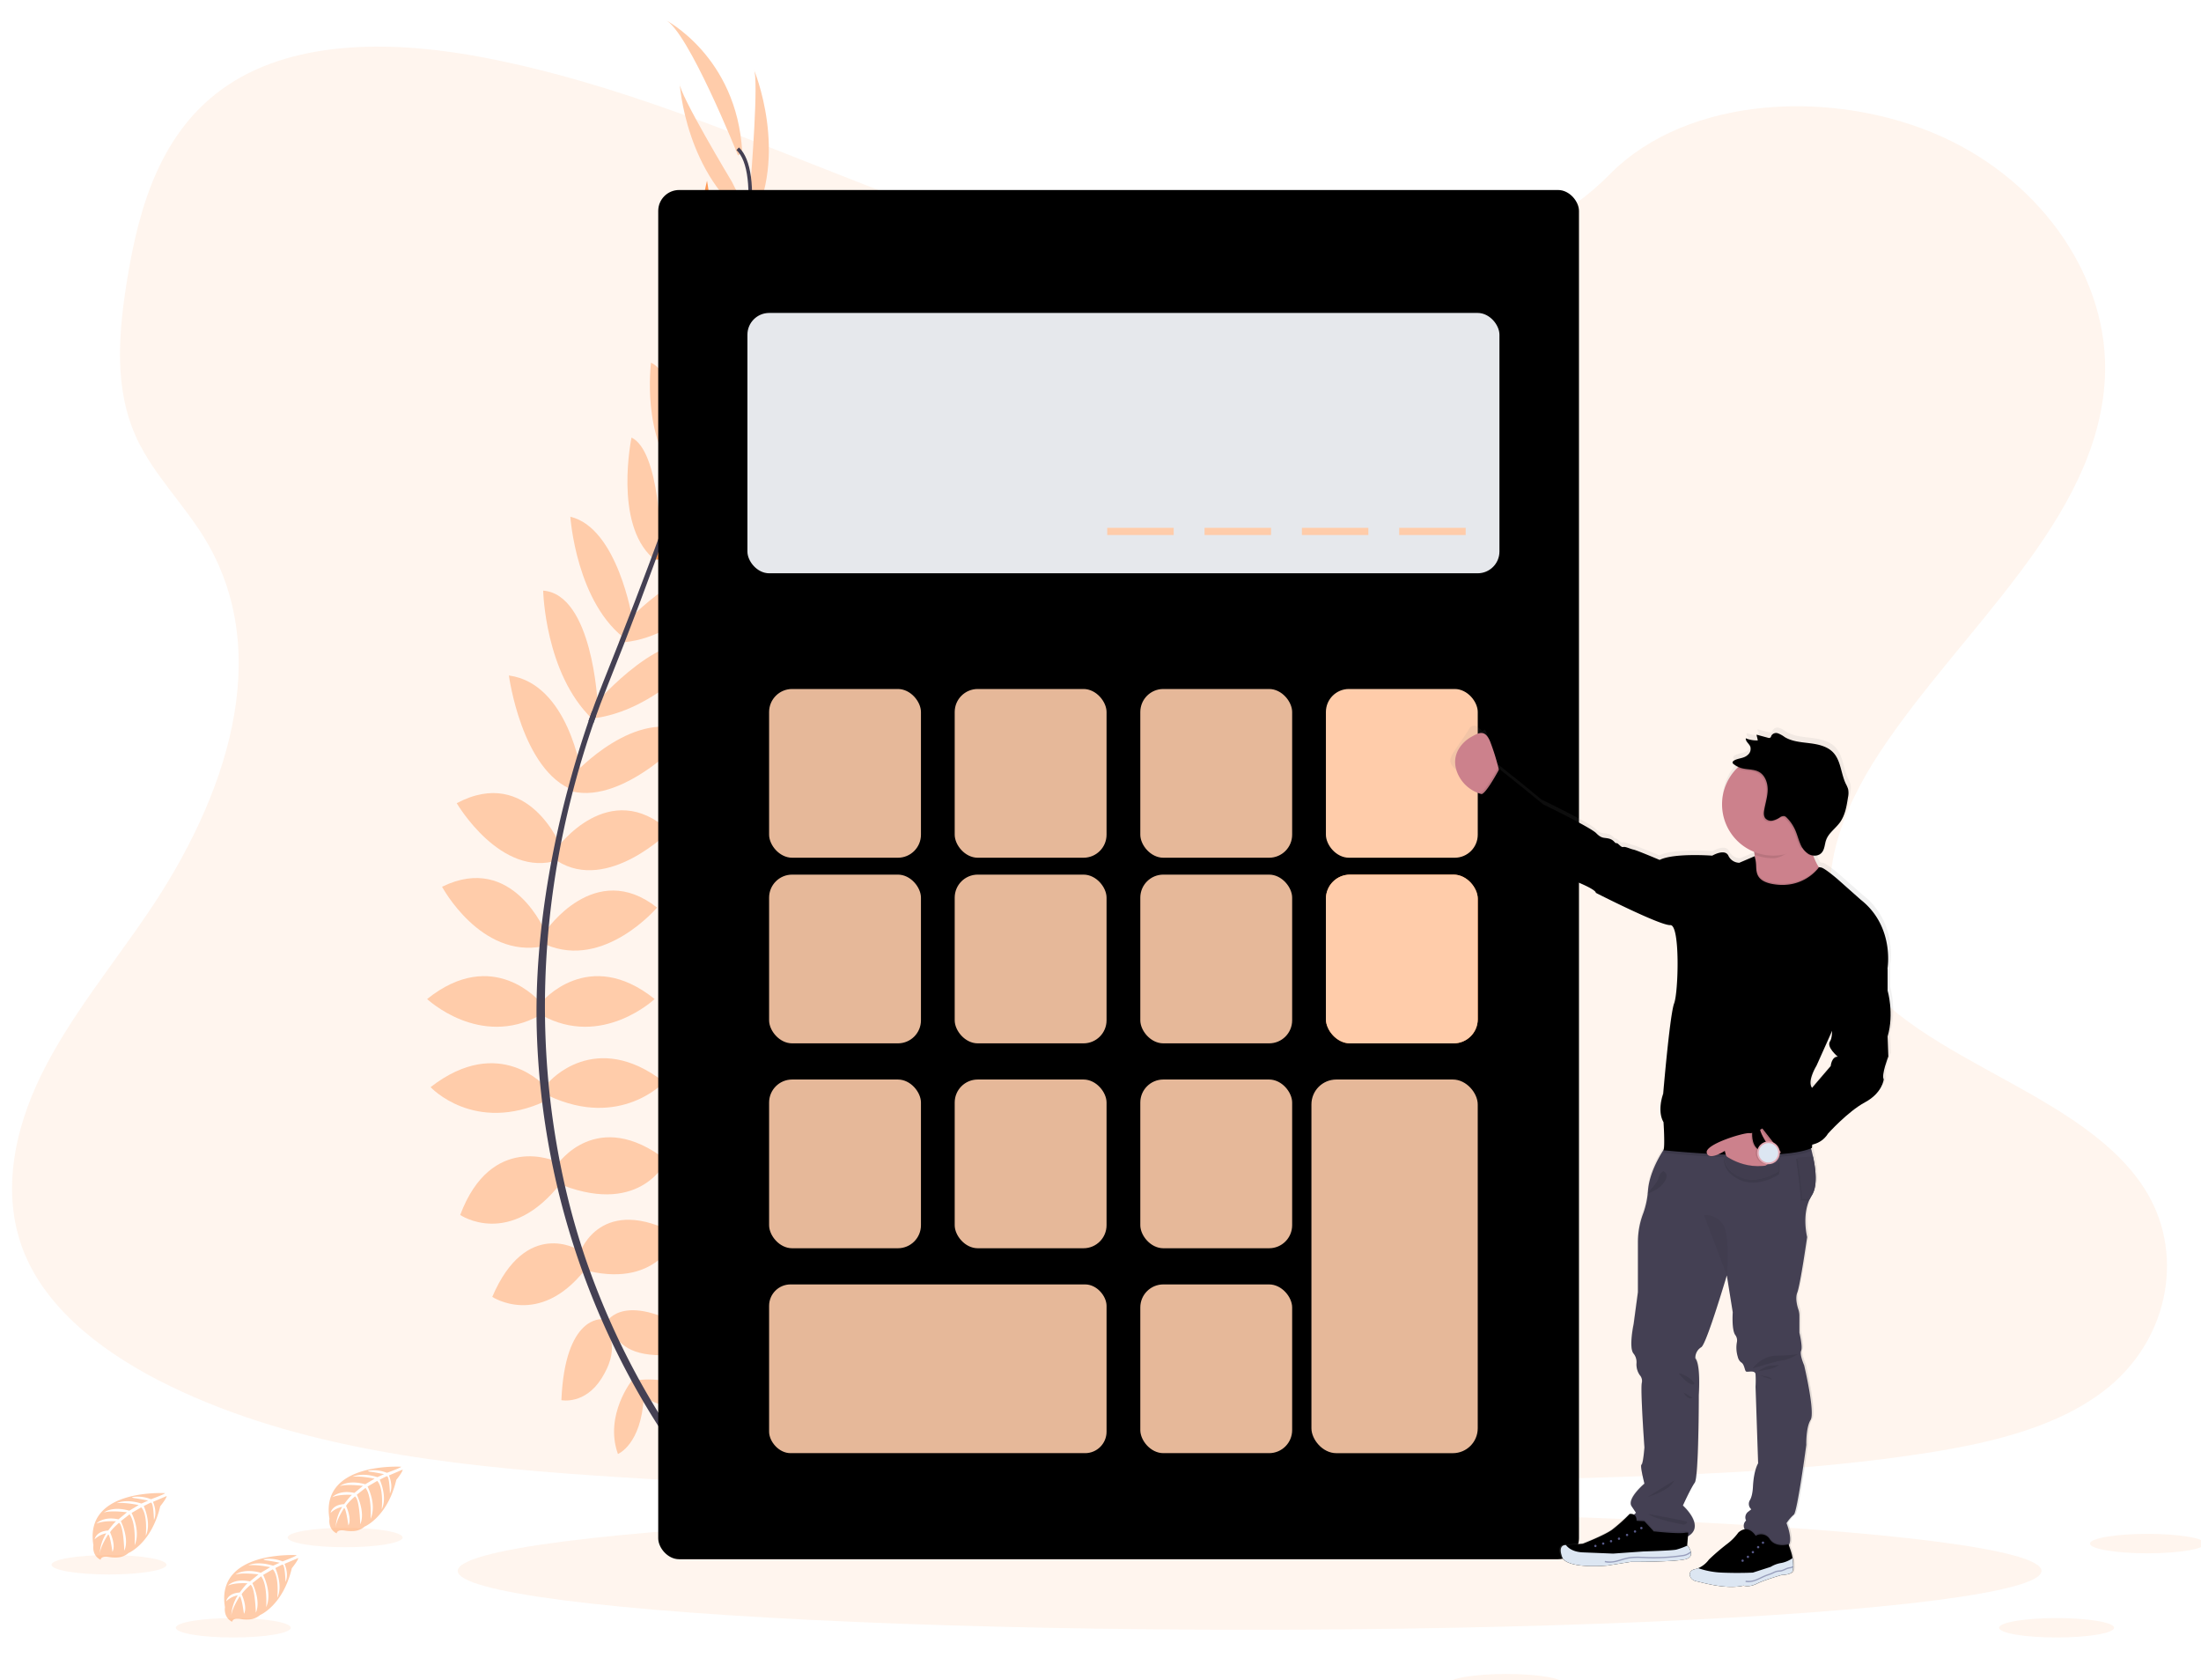 <?xml version="1.0" encoding="UTF-8" standalone="no"?>
<svg
   xmlns:dc="http://purl.org/dc/elements/1.1/"
   xmlns:cc="http://creativecommons.org/ns#"
   xmlns:rdf="http://www.w3.org/1999/02/22-rdf-syntax-ns#"
   xmlns:svg="http://www.w3.org/2000/svg"
   xmlns="http://www.w3.org/2000/svg"
   xmlns:sodipodi="http://sodipodi.sourceforge.net/DTD/sodipodi-0.dtd"
   xmlns:inkscape="http://www.inkscape.org/namespaces/inkscape"
   width="1027mm"
   height="784mm"
   viewBox="0 0 1027 784"
   version="1.1"
   id="svg3219"
   inkscape:version="1.0 (b51213c273, 2020-08-10)"
   sodipodi:docname="calculator_lighter_shade.svg">
  <defs
     id="defs3213">
    <linearGradient
       id="4f43e098-a778-42ef-b33c-7c47f8946c90"
       x1="940.91"
       y1="792.08"
       x2="940.91"
       y2="388.7"
       gradientTransform="translate(-77.03)"
       gradientUnits="userSpaceOnUse">
      <stop
         offset="0"
         stop-color="gray"
         stop-opacity="0.25"
         id="stop3782" />
      <stop
         offset="0.54"
         stop-color="gray"
         stop-opacity="0.12"
         id="stop3784" />
      <stop
         offset="1"
         stop-color="gray"
         stop-opacity="0.1"
         id="stop3786" />
    </linearGradient>
  </defs>
  <sodipodi:namedview
     id="base"
     pagecolor="#ffffff"
     bordercolor="#666666"
     borderopacity="1.0"
     inkscape:pageopacity="0.0"
     inkscape:pageshadow="2"
     inkscape:zoom="0.061871843"
     inkscape:cx="621.39798"
     inkscape:cy="549.18189"
     inkscape:document-units="px"
     inkscape:current-layer="layer1"
     inkscape:document-rotation="0"
     showgrid="false"
     inkscape:window-width="1465"
     inkscape:window-height="492"
     inkscape:window-x="70"
     inkscape:window-y="190"
     inkscape:window-maximized="0" />
  <g
     inkscape:label="Layer 1"
     inkscape:groupmode="layer"
     id="layer1">
    <g
       id="g4216"
       transform="matrix(0.996,0,0,0.996,5.606,9.225)">
      <path
         d="M 672.88,182 C 608.16,179.75 546.52,158.86 487.65,136 428.78,113.14 370.49,87.82 307.32,75.7 266.69,67.91 220.23,66.81 187.49,88.59 c -31.5,21 -41.68,57.15 -47.16,90.73 -4.11,25.26 -6.53,51.85 4.75,75.5 7.83,16.42 21.74,30.22 31.36,45.94 33.46,54.72 9.81,122.24 -26.44,175.63 -17,25.07 -36.74,49 -49.87,75.66 -13.13,26.66 -19.2,57.25 -7.72,84.47 11.39,27 38.52,47.24 67.91,61.49 59.68,29 130,37.23 198.61,41.92 151.82,10.39 304.46,5.89 456.68,1.39 56.34,-1.67 112.92,-3.36 168.35,-12.07 30.77,-4.83 62.55,-12.51 84.89,-31 28.36,-23.53 35.39,-63.37 16.39,-92.88 -31.88,-49.49 -120,-61.78 -142.31,-114.89 -12.27,-29.24 0.33,-61.8 18.15,-88.92 38.24,-58.16 102.33,-109.19 105.71,-175.67 2.32,-45.66 -28.49,-91.39 -76.13,-113 C 940.72,90.25 871.48,93.1 834.66,130.58 796.68,169.13 730,184 672.88,182 Z"
         transform="translate(-86.32,-58.02)"
         fill="#ff9955"
         opacity="0.1"
         id="path3793" />
      <ellipse
         cx="579.79"
         cy="726.58"
         rx="370.98"
         ry="27.58"
         fill="#ff9955"
         opacity="0.1"
         id="ellipse3795" />
      <path
         d="m 379.26,695.27 c 0,0 21,-3.36 33.6,11.49 0,0 -9.24,7.28 -29.12,-2.8 z"
         transform="translate(-86.32,-58.02)"
         fill="#ff9955"
         id="path3797"
         style="fill:#ffccaa" />
      <path
         d="m 377,695 c 0,0 -13.39,16.52 -6.82,34.85 0,0 10.92,-4.38 12.11,-26.64 z"
         transform="translate(-86.32,-58.02)"
         fill="#ff9955"
         id="path3799"
         style="fill:#ffccaa" />
      <path
         d="m 365,667.83 c 0,0 8.4,-15.4 42,6.16 0,0 -4.48,10.36 -19.32,9.52 C 372.84,682.67 368.9,676 365,667.83 Z"
         transform="translate(-86.32,-58.02)"
         fill="#ff9955"
         id="path3801"
         style="fill:#ffccaa" />
      <path
         d="m 362.81,666.72 c 0,0 -17.43,-2 -19.12,37.91 0,0 11.05,2.29 18.9,-10.33 7.85,-12.62 4.61,-19.7 0.22,-27.58 z"
         transform="translate(-86.32,-58.02)"
         fill="#ff9955"
         id="path3803"
         style="fill:#ffccaa" />
      <path
         d="m 352.66,634.9 c 0,0 9.8,-27.16 45.36,-7.84 0,0 -8.12,24.92 -41.72,17.08 z"
         transform="translate(-86.32,-58.02)"
         fill="#ff9955"
         id="path3805"
         style="fill:#ffccaa" />
      <path
         d="m 341.73,594.3 c 0,0 18.49,-27.45 51.25,-2 0,0 -11.48,25.76 -48.45,11.76 z"
         transform="translate(-86.32,-58.02)"
         fill="#ff9955"
         id="path3807"
         style="fill:#ffccaa" />
      <path
         d="m 337.81,555.65 c 0,0 21.57,-25.2 54.05,0 0,0 -20.44,22.12 -54.05,6.44 z"
         transform="translate(-86.32,-58.02)"
         fill="#ff9955"
         id="path3809"
         style="fill:#ffccaa" />
      <path
         d="m 334.45,518.13 c 0,0 21.85,-26.32 52.93,-1.4 0,0 -24.64,23.24 -52.93,7.56 z"
         transform="translate(-86.32,-58.02)"
         fill="#ff9955"
         id="path3811"
         style="fill:#ffccaa" />
      <path
         d="m 336.41,484.81 c 0,0 23,-33.89 52.09,-10.92 0,0 -24.64,29.12 -52.09,17.36 z"
         transform="translate(-86.32,-58.02)"
         fill="#ff9955"
         id="path3813"
         style="fill:#ffccaa" />
      <path
         d="m 341.73,445.88 c 0,0 24.37,-33.6 52.65,-7.84 0,0 -28.84,29.13 -52.65,14 z"
         transform="translate(-86.32,-58.02)"
         fill="#ff9955"
         id="path3815"
         style="fill:#ffccaa" />
      <path
         d="m 349.86,411.09 c 0,0 28.84,-31.57 54,-19 0,0 -30.06,33.53 -55.26,27.37 z"
         transform="translate(-86.32,-58.02)"
         fill="#ff9955"
         id="path3817"
         style="fill:#ffccaa" />
      <path
         d="m 359.94,378.12 c 0,0 33.32,-38.64 52.64,-25.76 0,0 -24.52,30 -55,33 z"
         transform="translate(-86.32,-58.02)"
         fill="#ff9955"
         id="path3819"
         style="fill:#ffccaa" />
      <path
         d="m 374.49,339.87 c 0,0 29.13,-31.58 50.41,-23.74 0,0 -24.92,32.76 -54.32,33.6 z"
         transform="translate(-86.32,-58.02)"
         fill="#ff9955"
         id="path3821"
         style="fill:#ffccaa" />
      <path
         d="m 387.66,304.09 c 0,0 32.2,-30.25 46.2,-24.93 0,0 -23.24,33.61 -47.6,31.65 z"
         transform="translate(-86.32,-58.02)"
         fill="#ff9955"
         id="path3823" />
      <path
         d="m 400.54,271 c 0,0 27.72,-36.12 42.84,-33.32 0,0 -16.8,32.2 -42.84,37 z"
         transform="translate(-86.32,-58.02)"
         fill="#ff9955"
         id="path3825" />
      <path
         d="m 414.52,226.5 c 0,0 24.5,-27.7 37.73,-27.63 0,0 -19.34,37 -38.74,36.66 z"
         transform="translate(-86.32,-58.02)"
         fill="#ff9955"
         id="path3827" />
      <path
         d="m 422.8,196.84 23.66,-57.69 c 0,0 1.19,52.15 -26.67,68.39 z"
         transform="translate(-86.32,-58.02)"
         fill="#ff9955"
         id="path3829" />
      <path
         d="m 432.41,133.22 c 0,0 3.92,-48.16 1.4,-52.08 0,0 16.92,40 -1.57,73.36 z"
         transform="translate(-86.32,-58.02)"
         fill="#ff9955"
         id="path3831"
         style="fill:#ffccaa" />
      <path
         d="m 351.74,634.25 c 0,0 -24.54,-15.21 -40.43,22 0,0 21.84,14.49 43.31,-12.51 z"
         transform="translate(-86.32,-58.02)"
         fill="#ff9955"
         id="path3833"
         style="fill:#ffccaa" />
      <path
         d="m 341,592.75 c 0,0 -30.1,-13.73 -44.71,25.12 0,0 23.26,16 47.45,-15.3 z"
         transform="translate(-86.32,-58.02)"
         fill="#ff9955"
         id="path3835"
         style="fill:#ffccaa" />
      <path
         d="m 336.41,558 c 0,0 -21.56,-25.2 -54,0 0,0 20.44,22.12 54,6.44 z"
         transform="translate(-86.32,-58.02)"
         fill="#ff9955"
         id="path3837"
         style="fill:#ffccaa" />
      <path
         d="m 333.72,518.13 c 0,0 -21.84,-26.32 -52.93,-1.4 0,0 24.65,23.24 52.93,7.56 z"
         transform="translate(-86.32,-58.02)"
         fill="#ff9955"
         id="path3839"
         style="fill:#ffccaa" />
      <path
         d="m 336.41,485.77 c 0,0 -15.32,-38 -48.62,-21.63 0,0 18,33.65 47.27,27.92 z"
         transform="translate(-86.32,-58.02)"
         fill="#ff9955"
         id="path3841"
         style="fill:#ffccaa" />
      <path
         d="m 343.66,445.69 c 0,0 -15.22,-38.61 -49,-20.7 0,0 20.68,35.39 47.5,26.67 z"
         transform="translate(-86.32,-58.02)"
         fill="#ff9955"
         id="path3843"
         style="fill:#ffccaa" />
      <path
         d="m 353.1,411.29 c 0,0 -6,-42.33 -34,-46.12 0,0 5.93,44.64 30.22,53.75 z"
         transform="translate(-86.32,-58.02)"
         fill="#ff9955"
         id="path3845"
         style="fill:#ffccaa" />
      <path
         d="m 360.65,378.19 c 0,0 -2.34,-51 -25.49,-52.77 0,0 0.78,38.71 22.88,60 z"
         transform="translate(-86.32,-58.02)"
         fill="#ff9955"
         id="path3847"
         style="fill:#ffccaa" />
      <path
         d="m 376.89,338.41 c 0,0 -6.91,-42.41 -29,-47.6 0,0 2.74,41.08 26.82,58 z"
         transform="translate(-86.32,-58.02)"
         fill="#ff9955"
         id="path3849"
         style="fill:#ffccaa" />
      <path
         d="m 390.28,304.39 c 0,0 -0.24,-44.17 -13.73,-50.67 0,0 -8.38,40 9.82,56.31 z"
         transform="translate(-86.32,-58.02)"
         fill="#ff9955"
         id="path3851"
         style="fill:#ffccaa" />
      <path
         d="m 401.57,270.55 c 0,0 -1.89,-45.49 -15.87,-51.9 0,0 -4.79,36 13.77,54.88 z"
         transform="translate(-86.32,-58.02)"
         fill="#ff9955"
         id="path3853"
         style="fill:#ffccaa" />
      <path
         d="m 416.47,230.12 c 0,0 -0.09,-37 -10.06,-45.67 0,0 -9.93,40.53 4.85,53.12 z"
         transform="translate(-86.32,-58.02)"
         fill="#ff9955"
         id="path3855" />
      <path
         d="m 421.62,195 -9.7,-61.59 c 0,0 -13.19,50.46 10.17,72.69 z"
         transform="translate(-86.32,-58.02)"
         fill="#ff9955"
         id="path3857" />
      <path
         d="m 423.52,133.81 c 0,0 -24.92,-41.4 -24.41,-46 0,0 2.65,43.39 34,65 z"
         transform="translate(-86.32,-58.02)"
         fill="#ff9955"
         id="path3859"
         style="fill:#ffccaa" />
      <path
         d="m 426.44,121.58 c 0,0 -23.52,-58.8 -34.16,-63.58 0,0 33.6,17.08 36.12,61.88 z"
         transform="translate(-86.32,-58.02)"
         fill="#ff9955"
         id="path3861"
         style="fill:#ffccaa" />
      <path
         d="m 413.38,235.88 -1.6,-0.5 c 19.85,-64.72 24.8,-106 13.94,-116.34 l 1.16,-1.22 c 11.51,10.92 6.84,51.74 -13.5,118.06 z"
         transform="translate(-86.32,-58.02)"
         fill="#444053"
         id="path3863" />
      <path
         d="m 358.73,387.39 -2.38,-0.84 c 2.1,-5.93 4.38,-11.95 6.76,-17.88 C 383.83,317 401.46,269 412.77,232.11 l 2.07,-1 c -11.33,36.89 -28.65,86.79 -49.39,138.5 -2.37,5.9 -4.63,11.88 -6.72,17.78 z"
         transform="translate(-86.32,-58.02)"
         fill="#444053"
         id="path3865" />
      <path
         d="m 408.81,743.72 c -0.32,-0.36 -32.5,-36.58 -54.92,-98.44 a 364.42,364.42 0 0 1 -21.7,-112.77 c -1.53,-48.13 8.56,-101.88 25.87,-150.69 l 1.88,2.2 C 321.1,493.58 336.53,587.47 357,644 c 22.19,61.29 54,97.12 54.31,97.48 z"
         transform="translate(-86.32,-58.02)"
         fill="#444053"
         id="path3867" />
      <path
         d="m 268.6,735.82 c 0,0 -38.05,-2.29 -33.56,24.37 0,0 -0.89,4.71 3.38,6.85 0,0 0.06,-2 3.9,-1.31 a 17.51,17.51 0 0 0 4.13,0.2 8.62,8.62 0 0 0 5.06,-2.08 v 0 c 0,0 10.69,-4.42 14.85,-21.9 0,0 3.08,-3.81 2.95,-4.79 l -6.42,2.74 c 0,0 2.2,4.63 0.47,8.48 0,0 -0.21,-8.31 -1.44,-8.12 -0.25,0 -3.34,1.61 -3.34,1.61 0,0 3.78,8.07 0.93,13.93 0,0 1.08,-9.94 -2.1,-13.35 l -4.52,2.64 c 0,0 4.41,8.33 1.42,15.13 0,0 0.76,-10.43 -2.37,-14.49 l -4.1,3.2 c 0,0 4.14,8.21 1.62,13.85 0,0 -0.33,-12.14 -2.51,-13.06 0,0 -3.58,3.16 -4.13,4.46 0,0 2.84,6 1.08,9.11 0,0 -1.08,-8.09 -2,-8.13 0,0 -3.57,5.36 -3.94,9 a 19.46,19.46 0 0 1 3.07,-9.54 10.71,10.71 0 0 0 -5.46,2.83 c 0,0 0.55,-3.79 6.34,-4.12 0,0 3,-4.07 3.74,-4.32 0,0 -5.76,-0.48 -9.25,1.07 0,0 3.07,-3.57 10.31,-2 l 4,-3.3 c 0,0 -7.58,-1 -10.8,0.11 0,0 3.7,-3.16 11.89,-0.86 l 4.4,-2.63 c 0,0 -6.46,-1.39 -10.32,-0.89 0,0 4.07,-2.19 11.61,0.18 l 3.15,-1.41 c 0,0 -4.74,-0.93 -6.12,-1.08 -1.38,-0.15 -1.47,-0.53 -1.47,-0.53 a 16.39,16.39 0 0 1 8.9,1 c 0,0 6.76,-2.43 6.65,-2.85 z"
         transform="translate(-86.32,-58.02)"
         fill="#ff9955"
         id="path3869"
         style="fill:#ffccaa" />
      <path
         d="m 158,748.19 c 0,0 -38,-2.29 -33.55,24.37 0,0 -0.9,4.71 3.37,6.85 0,0 0.07,-2 3.91,-1.31 a 17,17 0 0 0 4.13,0.2 8.56,8.56 0 0 0 5.05,-2.08 v 0 c 0,0 10.7,-4.42 14.86,-21.9 0,0 3.07,-3.81 3,-4.79 l -6.42,2.74 c 0,0 2.2,4.63 0.47,8.48 0,0 -0.21,-8.31 -1.44,-8.12 -0.25,0 -3.34,1.61 -3.34,1.61 0,0 3.78,8.07 0.93,13.93 0,0 1.08,-9.94 -2.11,-13.35 l -4.52,2.64 c 0,0 4.41,8.33 1.42,15.13 0,0 0.77,-10.43 -2.37,-14.49 l -4.09,3.2 c 0,0 4.14,8.21 1.62,13.85 0,0 -0.33,-12.14 -2.51,-13.06 0,0 -3.58,3.16 -4.13,4.46 0,0 2.84,6 1.08,9.11 0,0 -1.08,-8.09 -2,-8.13 0,0 -3.56,5.36 -3.94,9 a 19.52,19.52 0 0 1 3.08,-9.54 10.76,10.76 0 0 0 -5.47,2.83 c 0,0 0.56,-3.79 6.35,-4.12 0,0 3,-4.07 3.74,-4.31 0,0 -5.76,-0.49 -9.25,1.06 0,0 3.07,-3.57 10.31,-2 l 4,-3.3 c 0,0 -7.58,-1 -10.8,0.11 0,0 3.7,-3.16 11.89,-0.86 l 4.4,-2.63 c 0,0 -6.47,-1.39 -10.32,-0.89 0,0 4.07,-2.19 11.61,0.18 l 3.15,-1.41 c 0,0 -4.74,-0.93 -6.13,-1.08 -1.39,-0.15 -1.46,-0.53 -1.46,-0.53 a 16.51,16.51 0 0 1 8.9,1 c 0,0 6.66,-2.43 6.58,-2.85 z"
         transform="translate(-86.32,-58.02)"
         fill="#ff9955"
         id="path3871"
         style="fill:#ffccaa" />
      <path
         d="m 219.64,777.23 c 0,0 -38,-2.29 -33.56,24.37 0,0 -0.89,4.71 3.38,6.85 0,0 0.07,-2 3.9,-1.31 a 17.57,17.57 0 0 0 4.14,0.2 8.62,8.62 0 0 0 5.05,-2.08 v 0 c 0,0 10.69,-4.42 14.85,-21.9 0,0 3.08,-3.81 3,-4.79 l -6.42,2.74 c 0,0 2.19,4.63 0.47,8.48 0,0 -0.21,-8.31 -1.45,-8.12 -0.25,0 -3.33,1.61 -3.33,1.61 0,0 3.77,8.06 0.92,13.93 0,0 1.08,-9.94 -2.1,-13.35 l -4.52,2.64 c 0,0 4.41,8.33 1.42,15.13 0,0 0.77,-10.43 -2.37,-14.49 l -4.1,3.2 c 0,0 4.15,8.21 1.62,13.85 0,0 -0.33,-12.14 -2.5,-13.06 0,0 -3.59,3.16 -4.13,4.46 0,0 2.84,6 1.07,9.11 0,0 -1.08,-8.09 -2,-8.13 0,0 -3.57,5.36 -3.94,9 a 19.46,19.46 0 0 1 3.07,-9.54 10.71,10.71 0 0 0 -5.46,2.83 c 0,0 0.55,-3.79 6.35,-4.12 0,0 2.94,-4.07 3.73,-4.32 0,0 -5.76,-0.48 -9.25,1.07 0,0 3.08,-3.57 10.31,-1.95 l 4,-3.3 c 0,0 -7.58,-1 -10.8,0.11 0,0 3.71,-3.16 11.89,-0.86 l 4.41,-2.63 c 0,0 -6.43,-1.36 -10.29,-0.86 0,0 4.06,-2.19 11.61,0.18 l 3.14,-1.41 c 0,0 -4.73,-0.93 -6.12,-1.08 -1.39,-0.15 -1.46,-0.53 -1.46,-0.53 a 16.39,16.39 0 0 1 8.9,1 c 0,0 6.68,-2.51 6.57,-2.93 z"
         transform="translate(-86.32,-58.02)"
         fill="#ff9955"
         id="path3873"
         style="fill:#ffccaa" />
      <ellipse
         cx="103.66"
         cy="753.23"
         rx="26.93"
         ry="4.55"
         fill="#ff9955"
         opacity="0.1"
         id="ellipse3875" />
      <ellipse
         cx="957.84"
         cy="753.23"
         rx="26.93"
         ry="4.55"
         fill="#ff9955"
         opacity="0.1"
         id="ellipse3877" />
      <ellipse
         cx="699.95"
         cy="779.42"
         rx="26.93"
         ry="4.55"
         fill="#ff9955"
         opacity="0.1"
         id="ellipse3879" />
      <ellipse
         cx="1000.43"
         cy="713.79"
         rx="26.93"
         ry="4.55"
         fill="#ff9955"
         opacity="0.1"
         id="ellipse3881" />
      <ellipse
         cx="156.07"
         cy="710.95"
         rx="26.93"
         ry="4.55"
         fill="#ff9955"
         opacity="0.1"
         id="ellipse3883" />
      <ellipse
         cx="45.44"
         cy="723.72"
         rx="26.93"
         ry="4.55"
         fill="#ff9955"
         opacity="0.1"
         id="ellipse3885" />
      <rect
         x="302.74"
         y="79.74"
         width="431.35"
         height="641.38"
         rx="9.8"
         ry="9.8"
         fill="#3a3768"
         id="rect3887"
         style="fill:#000000" />
      <rect
         x="342.22"
         y="134.87"
         width="357.73"
         height="126.09"
         rx="29.21"
         ry="29.21"
         opacity="0.1"
         id="rect3889" />
      <rect
         x="344.52"
         y="137.33"
         width="352.31"
         height="121.95"
         rx="10.2"
         ry="10.2"
         fill="#e6e8ec"
         id="rect3891" />
      <rect
         x="354.68"
         y="313.48"
         width="71.14"
         height="79.04"
         rx="10.79"
         ry="10.79"
         opacity="0.1"
         id="rect3893"
         style="opacity:0.9;fill:#ffccaa" />
      <rect
         x="441.63"
         y="313.48"
         width="71.14"
         height="79.04"
         rx="10.79"
         ry="10.79"
         opacity="0.1"
         id="rect3895"
         style="opacity:0.9;fill:#ffccaa" />
      <rect
         x="528.58"
         y="313.48"
         width="71.14"
         height="79.04"
         rx="10.79"
         ry="10.79"
         opacity="0.1"
         id="rect3897"
         style="opacity:0.9;fill:#ffccaa" />
      <rect
         x="615.53"
         y="315.16"
         width="71.14"
         height="79.04"
         rx="28.84"
         ry="28.84"
         opacity="0.1"
         id="rect3899" />
      <rect
         x="615.53"
         y="313.48"
         width="71.14"
         height="79.04"
         rx="10.79"
         ry="10.79"
         fill="#ff9955"
         id="rect3901"
         style="fill:#ffccaa" />
      <rect
         x="354.68"
         y="400.43"
         width="71.14"
         height="79.04"
         rx="10.79"
         ry="10.79"
         opacity="0.1"
         id="rect3903"
         style="opacity:0.9;fill:#ffccaa" />
      <rect
         x="441.63"
         y="400.43"
         width="71.14"
         height="79.04"
         rx="10.79"
         ry="10.79"
         opacity="0.1"
         id="rect3905"
         style="opacity:0.9;fill:#ffccaa" />
      <rect
         x="528.58"
         y="400.43"
         width="71.14"
         height="79.04"
         rx="10.79"
         ry="10.79"
         opacity="0.1"
         id="rect3907"
         style="opacity:0.9;fill:#ffccaa" />
      <rect
         x="354.68"
         y="496.41"
         width="71.14"
         height="79.04"
         rx="10.79"
         ry="10.79"
         opacity="0.1"
         id="rect3909"
         style="opacity:0.9;fill:#ffccaa" />
      <rect
         x="441.63"
         y="496.41"
         width="71.14"
         height="79.04"
         rx="10.79"
         ry="10.79"
         opacity="0.1"
         id="rect3911"
         style="opacity:0.9;fill:#ffccaa" />
      <rect
         x="528.58"
         y="496.41"
         width="71.14"
         height="79.04"
         rx="10.79"
         ry="10.79"
         opacity="0.1"
         id="rect3913"
         style="opacity:0.9;fill:#ffccaa" />
      <rect
         x="528.58"
         y="592.39"
         width="71.14"
         height="79.04"
         rx="10.79"
         ry="10.79"
         opacity="0.1"
         id="rect3915"
         style="opacity:0.9;fill:#ffccaa" />
      <rect
         x="615.53"
         y="402.11"
         width="71.14"
         height="79.04"
         rx="28.84"
         ry="28.84"
         opacity="0.1"
         id="rect3917" />
      <rect
         x="615.53"
         y="400.43"
         width="71.14"
         height="79.04"
         rx="11.3"
         ry="11.3"
         fill="#ff9955"
         id="rect3919" />
      <rect
         x="615.53"
         y="400.43"
         width="71.14"
         height="79.04"
         rx="11.3"
         ry="11.3"
         opacity="0.2"
         id="rect3921"
         style="opacity:1;fill:#ffccaa;fill-opacity:1" />
      <rect
         x="354.68"
         y="592.39"
         width="158.09"
         height="79.04"
         rx="10.04"
         ry="10.04"
         opacity="0.1"
         id="rect3923"
         style="opacity:0.9;fill:#ffccaa" />
      <rect
         x="608.75"
         y="496.41"
         width="77.91"
         height="175.03"
         rx="11.66"
         ry="11.66"
         opacity="0.1"
         id="rect3925"
         style="opacity:0.9;fill:#ffccaa" />
      <rect
         x="649.87"
         y="237.98"
         width="31.14"
         height="3.37"
         fill="#ff9955"
         id="rect3927"
         style="fill:#ffccaa" />
      <rect
         x="604.28"
         y="237.98"
         width="31.14"
         height="3.37"
         fill="#ff9955"
         id="rect3929"
         style="fill:#ffccaa" />
      <rect
         x="558.68"
         y="237.98"
         width="31.14"
         height="3.37"
         fill="#ff9955"
         id="rect3931"
         style="fill:#ffccaa" />
      <rect
         x="513.09"
         y="237.98"
         width="31.14"
         height="3.37"
         fill="#ff9955"
         id="rect3933"
         style="fill:#ffccaa" />
      <path
         d="m 966.19,532.56 c 3.21,-10.8 0,-21.6 0,-21.6 v -10.19 c 0,0 3.67,-19.92 -12.71,-32.7 l -10.86,-9.58 c 0,0 -6.09,-5.23 -7.86,-5.56 a 8,8 0 0 0 -1,-0.15 l -0.32,-0.19 a 32.69,32.69 0 0 1 -2.38,-5 4.63,4.63 0 0 0 3.87,-1.32 5,5 0 0 0 0.91,-1.53 v 0 c 0.63,-1.41 0.74,-3.12 1.27,-4.62 a 11,11 0 0 1 2,-3.32 c -0.11,0.18 -0.23,0.35 -0.33,0.54 1.54,-1.92 3.55,-3.56 5,-5.58 a 12.51,12.51 0 0 0 0.79,-1.25 c -0.06,0.09 -0.14,0.17 -0.21,0.26 2,-3.21 2.61,-7.1 3.19,-10.85 a 9.76,9.76 0 0 0 0.06,-3.88 14.13,14.13 0 0 0 -1.08,-2.46 c -2.36,-4.87 -2.32,-11 -6.09,-14.89 -2.84,-2.91 -7.14,-3.8 -11.19,-4.3 -4.05,-0.5 -8.31,-0.79 -11.79,-2.91 a 12.44,12.44 0 0 0 -3.19,-1.75 2.62,2.62 0 0 0 -3.13,1.16 2.06,2.06 0 0 1 -0.42,0.85 1.36,1.36 0 0 1 -1.2,0.07 l -5.39,-1.44 0.06,0.27 h -0.14 l 0.2,0.85 a 0.46,0.46 0 0 1 0.51,0.29 l -0.87,1.34 a 13.51,13.51 0 0 1 -4.86,-1 1.13,1.13 0 0 0 0,0.26 h -0.08 c -0.1,1.52 1.63,2.51 2.16,3.94 a 3,3 0 0 1 0,1.93 4.23,4.23 0 0 1 -1,1.54 c -1.91,1.89 -4.36,1.52 -6.56,2.71 a 1.42,1.42 0 0 0 -0.8,0.89 0.65,0.65 0 0 0 -0.07,0.49 1.16,1.16 0 0 0 0.45,0.56 10,10 0 0 0 2.09,1.3 c -0.22,0.2 -0.43,0.4 -0.63,0.61 a 24.1,24.1 0 0 0 8.33,39.32 c 0.08,0.42 0.14,0.85 0.2,1.3 0,0.05 0,0.08 0,0.13 l 0.06,0.58 -7.26,3.09 a 5.78,5.78 0 0 1 -5.2,-3.35 c -1.69,-3.49 -7.66,0 -7.66,0 0,0 -18.21,-1.36 -25,2 0,0 -10.87,-4.56 -12.4,-4.87 -1.53,-0.31 -3.82,-1.52 -4.89,-1.21 -1.07,0.31 -2.45,-2 -3.22,-1.83 -0.77,0.17 -1.07,-1.52 -3.52,-2.13 -2.45,-0.61 -3.37,0.16 -6.12,-2.58 -2.75,-2.74 -25.11,-13.54 -25.11,-13.54 l -10.04,-8.26 -10.71,-8.52 -0.19,0.35 c -0.07,-0.25 -0.14,-0.51 -0.21,-0.79 a 102.59,102.59 0 0 0 -4,-12.49 c -0.69,-1.65 -1,-3.73 -1.93,-2.63 -0.57,0.66 -1.54,-0.79 -3,-1.77 a 2.53,2.53 0 0 0 -3.77,1.1 v 0 c -8.34,13.08 -11.33,14 -6.5,18.81 4.31,4.27 7.17,8 10.68,9.18 l 0.42,0.13 a 0.45,0.45 0 0 1 -0.23,0 l 20.36,24.34 c 0,0 14.69,12.78 24.8,16.88 10.11,4.1 9.33,5.33 9.33,5.33 0,0 30.62,15.51 35.36,15.21 4.74,-0.3 3.83,31.79 1.84,37 -1.99,5.21 -5.2,42.59 -5.2,42.59 0,0 -3.07,7.91 0.15,13.38 0,0 0.71,10.48 0.07,13 -2.79,4.3 -6.77,11.6 -7.42,19.11 0,0.4 -0.08,0.77 -0.12,1.16 a 2.7,2.7 0 0 1 -0.72,0.59 l 0.68,-0.2 a 38.5,38.5 0 0 1 -2,9.18 37.31,37.31 0 0 0 -2.53,13.06 v 24.16 l -2,15 c 0,0 -2.45,11.35 0,14 a 6.48,6.48 0 0 1 1.34,4.66 8.68,8.68 0 0 0 1.56,5.44 4.07,4.07 0 0 1 1,3.49 c -0.81,2.63 1.2,30.62 1.2,30.62 0,0 -0.59,7.71 -1.4,8.12 -0.81,0.41 1.4,8.92 1.4,8.92 0,0 -8.27,6.9 -6.16,10.55 l 2.11,3.24 -0.56,0.55 -0.34,0.35 a 3.26,3.26 0 0 0 -2.11,-0.4 80.62,80.62 0 0 1 -8.32,7.41 c -3.73,2.69 -13.88,6.59 -13.88,6.59 l -8,0.65 h -0.15 c 0,0 -3.83,-0.36 -1.68,5.57 2.15,5.93 21.37,4.11 21.37,4.11 l 11.22,-1.77 c 0,0 20,0.1 25.73,-1.17 2.39,-0.53 3,-1.81 2.8,-3.1 v 0 l -0.06,-0.06 a 8,8 0 0 0 -1.64,-3.35 1.28,1.28 0 0 0 -0.14,-0.18 l 0.36,-4.1 c 8.49,-4.89 -2.4,-14.51 -2.4,-14.51 0,0 3.73,-8.11 5.64,-10.74 1.91,-2.63 1.91,-41.38 1.91,-41.38 0,0 1,-14 -1.63,-17.24 a 5.83,5.83 0 0 1 2.86,-5.27 c 1.89,-1.29 7.6,-19.06 12.08,-33.81 l 2.82,17.38 c 0,0 -0.61,8.32 1.22,10.75 a 4.14,4.14 0 0 1 0.76,3.24 14.6,14.6 0 0 0 0.41,7 4.63,4.63 0 0 0 1.49,2.5 c 1.63,0.81 1.73,3.7 2.34,4.31 0.61,0.61 4.39,-0.86 4.59,1.37 a 50.49,50.49 0 0 1 0,5.88 l 1.23,36.1 c 0,0 -2,3 -2.45,11 -0.17,3.41 -0.81,5.35 -1.47,6.46 a 3.31,3.31 0 0 0 0.3,3.88 l 0.35,0.41 -1.51,1.16 a 3.33,3.33 0 0 0 -0.94,4.11 3.23,3.23 0 0 0 -0.93,3.5 2.44,2.44 0 0 0 0.26,0.57 5.68,5.68 0 0 0 -3.05,1.51 25,25 0 0 1 -5.39,5.42 103.71,103.71 0 0 0 -8.59,7.36 12.34,12.34 0 0 1 -5,4 8.25,8.25 0 0 1 -1.51,0.45 c -4,0.82 -2.75,5 0.51,5.69 3.26,0.69 14.08,4 22.5,2.07 0,0 2.5,1 6.17,-0.86 3.67,-1.86 11.86,-4.14 11.86,-4.14 0,0 4.59,0 5.21,-1.82 a 7.14,7.14 0 0 0 0.26,-1.78 l 0.13,-0.13 -0.12,-0.11 a 24.26,24.26 0 0 0 -0.31,-4.07 c -0.12,-0.7 -0.25,-1.32 -0.37,-1.82 -0.39,-1.52 -1.12,-3.49 -1.43,-4.32 a 1.53,1.53 0 0 0 0.14,-0.21 c 1.75,-3 -1.16,-10.12 -1.16,-10.12 A 19.4,19.4 0 0 1 921.8,758 c 1.63,-1.22 5.92,-32.86 5.92,-32.86 0,0 -0.21,-8.11 2,-11.76 2.21,-3.65 -3.06,-25.75 -3.06,-25.75 0,0 -2.25,-5.07 -1.43,-6.9 0.82,-1.83 -0.82,-8.52 -0.82,-8.52 v -8 a 8.84,8.84 0 0 0 -0.47,-2.8 c -0.63,-1.88 -1.56,-5.49 -0.55,-8.08 1.43,-3.65 4.69,-26.16 4.69,-26.16 0,0 -2.55,-9.93 1.19,-17.84 a 15.54,15.54 0 0 1 1,-1.83 c 2.77,-4.35 1.94,-12.08 0.57,-18.31 -0.2,-1 -0.43,-1.9 -0.66,-2.77 -0.09,-0.38 -0.19,-0.74 -0.29,-1.1 l 0.44,-0.18 c 0,0 0,-0.59 0.14,-1.6 a 11.24,11.24 0 0 0 7.36,-5.09 c 0,0 9.34,-10.5 17.6,-14.91 8.26,-4.41 8.88,-10.8 8.88,-10.8 -1.22,-2.13 2.19,-10.8 2.19,-10.8 z m -32.55,-79.63 z m 5.61,93.63 -8.84,10.25 v -0.06 c -2.3,-3.2 2.14,-10.35 2.14,-10.35 L 939.9,530 c -0.06,2.1 -0.32,4 -1,4.83 -2,2.74 3.68,7.31 3.68,7.31 -3.03,0.01 -3.33,4.42 -3.33,4.42 z"
         transform="translate(-86.32,-58.02)"
         fill="url(#4f43e098-a778-42ef-b33c-7c47f8946c90)"
         id="path3935"
         style="fill:url(#4f43e098-a778-42ef-b33c-7c47f8946c90)" />
      <path
         d="m 783.61,412.17 -4.83,9.37 a 19,19 0 0 1 -4.49,-0.94 17,17 0 0 1 -10.55,-9.12 c -4.31,-9.52 2.82,-15.67 6.14,-17.49 3.32,-1.82 6.41,-3.89 8.9,2.08 a 103.26,103.26 0 0 1 3.91,12.41 c 0.58,2.19 0.92,3.69 0.92,3.69 z"
         transform="translate(-86.32,-58.02)"
         fill="#cc818c"
         id="path3937" />
      <path
         d="m 937,460.91 -7.71,11.48 c 0,0 -36.43,17.38 -29.47,-3 3.06,-9 3.42,-15.57 2.87,-20.12 0,-0.05 0,-0.08 0,-0.13 -0.72,-5.69 -2.86,-8.16 -2.86,-8.16 0,0 35.51,-18.18 30.22,-5.75 a 17.12,17.12 0 0 0 -1.25,8.18 27.88,27.88 0 0 0 3.82,11.35 37.71,37.71 0 0 0 4.38,6.15 z"
         transform="translate(-86.32,-58.02)"
         fill="#cc818c"
         id="path3939" />
      <path
         d="m 925.91,688.32 c 0,0 5.24,22 3,25.59 -2.24,3.59 -2,11.69 -2,11.69 0,0 -4.23,31.44 -5.84,32.64 a 19.21,19.21 0 0 0 -3.43,4 c 0,0 2.88,7.12 1.15,10.06 a 2.44,2.44 0 0 1 -1.15,1 c -2.7,1.14 -12.68,-3.92 -18.36,-7 a 3.24,3.24 0 0 1 -0.58,-5.28 3.3,3.3 0 0 1 0.92,-4.08 l 1.5,-1.16 -0.35,-0.41 a 3.31,3.31 0 0 1 -0.3,-3.86 c 0.65,-1.09 1.28,-3 1.45,-6.41 0.41,-7.86 2.42,-10.88 2.42,-10.88 l -1.21,-35.88 a 49.78,49.78 0 0 0 0,-5.84 c -0.2,-2.21 -3.93,-0.75 -4.53,-1.36 -0.6,-0.61 -0.71,-3.47 -2.32,-4.28 a 4.59,4.59 0 0 1 -1.46,-2.49 14.39,14.39 0 0 1 -0.41,-7 4.13,4.13 0 0 0 -0.75,-3.22 c -1.81,-2.42 -1.21,-10.67 -1.21,-10.67 l -2.78,-17.28 c -4.43,14.66 -10.06,32.32 -11.93,33.6 a 5.81,5.81 0 0 0 -2.82,5.23 c 2.62,3.23 1.61,17.14 1.61,17.14 0,0 0,38.48 -1.89,41.11 -1.89,2.63 -5.55,10.72 -5.55,10.72 0,0 10.8,9.61 2.3,14.46 h -0.09 c -8.67,4.84 -26.6,-8.66 -26.6,-8.66 l 1.87,-1.87 0.55,-0.55 -2.12,-3.16 c -2.08,-3.63 6.08,-10.48 6.08,-10.48 0,0 -2.18,-8.47 -1.38,-8.87 0.8,-0.4 1.38,-8.06 1.38,-8.06 0,0 -2,-27.81 -1.18,-30.43 a 4.1,4.1 0 0 0 -1,-3.47 8.63,8.63 0 0 1 -1.54,-5.4 6.42,6.42 0 0 0 -1.33,-4.63 c -2.42,-2.62 0,-13.9 0,-13.9 l 2,-14.92 v -23.69 a 37.77,37.77 0 0 1 2.53,-13.37 40,40 0 0 0 2.2,-10.73 c 0.66,-7.64 4.77,-15.06 7.53,-19.29 1.46,-2.24 2.55,-3.58 2.55,-3.58 l 64.48,-2.52 c 0,0 1,2.87 2.08,6.86 0.22,0.87 0.44,1.79 0.65,2.75 1.35,6.2 2.16,13.88 -0.57,18.2 a 16.93,16.93 0 0 0 -1,1.82 c -3.69,7.86 -1.17,17.73 -1.17,17.73 0,0 -3.22,22.36 -4.63,26 -1,2.57 -0.08,6.16 0.55,8 a 9.1,9.1 0 0 1 0.45,2.79 V 673 c 0,0 1.62,6.65 0.81,8.47 -0.81,1.82 1.42,6.85 1.42,6.85 z"
         transform="translate(-86.32,-58.02)"
         fill="#444053"
         id="path3941" />
      <path
         d="m 928.88,609.33 a 15.3,15.3 0 0 0 -1,1.81 l -3.63,-0.2 c 0.35,-1.87 -2.12,-19.4 -2.12,-19.4 l 7.31,-0.41 c 1.35,6.19 2.17,13.87 -0.56,18.2 z"
         transform="translate(-86.32,-58.02)"
         opacity="0.1"
         id="path3943" />
      <path
         d="m 929.48,608.72 a 16.93,16.93 0 0 0 -1,1.82 l -3.63,-0.21 c 0.35,-1.86 -2.12,-19.4 -2.12,-19.4 l 7.31,-0.41 c 1.36,6.2 2.17,13.88 -0.56,18.2 z"
         transform="translate(-86.32,-58.02)"
         fill="#444053"
         id="path3945" />
      <path
         d="m 929.48,608.72 a 16.93,16.93 0 0 0 -1,1.82 l -3.63,-0.21 c 0.35,-1.86 -2.12,-19.4 -2.12,-19.4 l 7.31,-0.41 c 1.36,6.2 2.17,13.88 -0.56,18.2 z"
         transform="translate(-86.32,-58.02)"
         opacity="0.05"
         id="path3947" />
      <path
         d="m 918.8,772.34 a 2.44,2.44 0 0 1 -1.15,1 c -2.7,1.14 -12.68,-3.92 -18.36,-7 a 3.27,3.27 0 0 1 -1.51,-1.8 c 3.24,-0.59 5.36,3 5.36,3 a 4.78,4.78 0 0 1 6.65,1.61 c 2.77,4.08 8.71,2.36 8.71,2.36 z"
         transform="translate(-86.32,-58.02)"
         opacity="0.1"
         id="path3949" />
      <path
         d="m 920.47,784.69 c -0.6,1.82 -5.14,1.82 -5.14,1.82 0,0 -8.11,2.32 -11.74,4.13 -3.63,1.81 -6.09,0.86 -6.09,0.86 -8.31,1.91 -19,-1.41 -22.22,-2.07 -3.22,-0.66 -4.48,-4.83 -0.5,-5.64 a 8.06,8.06 0 0 0 1.49,-0.46 12.16,12.16 0 0 0 5,-4 102.27,102.27 0 0 1 8.49,-7.31 24.82,24.82 0 0 0 5.32,-5.39 c 4.74,-4.18 8.11,1.56 8.11,1.56 a 4.78,4.78 0 0 1 6.65,1.62 c 2.77,4.08 8.71,2.35 8.71,2.35 0,0 1.07,2.73 1.57,4.69 0.12,0.5 0.25,1.12 0.37,1.82 0.27,2.03 0.44,4.66 -0.02,6.02 z"
         transform="translate(-86.32,-58.02)"
         fill="#ff748f"
         id="path3951"
         style="fill:#000000" />
      <circle
         cx="820.29"
         cy="713.38"
         r="0.55"
         fill="#575988"
         id="circle3953" />
      <circle
         cx="815.56"
         cy="717.81"
         r="0.55"
         fill="#575988"
         id="circle3955" />
      <circle
         cx="810.75"
         cy="721.79"
         r="0.55"
         fill="#575988"
         id="circle3957" />
      <circle
         cx="813.24"
         cy="720.01"
         r="0.55"
         fill="#575988"
         id="circle3959" />
      <circle
         cx="818.03"
         cy="715.46"
         r="0.55"
         fill="#575988"
         id="circle3961" />
      <path
         d="m 920.47,784.69 c -0.6,1.82 -5.14,1.82 -5.14,1.82 0,0 -8.11,2.32 -11.74,4.13 -3.63,1.81 -6.09,0.86 -6.09,0.86 -8.31,1.91 -19,-1.41 -22.22,-2.07 -3.22,-0.66 -4.48,-4.83 -0.5,-5.64 a 8.06,8.06 0 0 0 1.49,-0.46 38.68,38.68 0 0 0 10.9,2.07 c 8.21,0.35 14.71,0 14.71,0 l 8.31,-2.67 a 13.89,13.89 0 0 1 5.14,-1.86 13.44,13.44 0 0 0 5.11,-2.22 c 0.32,2.05 0.49,4.68 0.03,6.04 z"
         transform="translate(-86.32,-58.02)"
         fill="#dce6f2"
         id="path3963" />
      <path
         d="m 899.79,789.9 a 6.88,6.88 0 0 1 -1.38,-0.13 l 0.12,-0.59 a 8.8,8.8 0 0 0 5,-0.7 c 0.74,-0.29 1.48,-0.64 2.2,-1 0.72,-0.36 1.73,-0.81 2.63,-1.14 l 0.82,-0.28 c 0.45,-0.16 0.91,-0.31 1.35,-0.5 0.25,-0.1 0.5,-0.22 0.74,-0.34 a 8.51,8.51 0 0 1 1.86,-0.71 9.18,9.18 0 0 1 1,-0.13 8.9,8.9 0 0 0 0.92,-0.11 8.65,8.65 0 0 0 1.75,-0.65 8.46,8.46 0 0 1 1.88,-0.7 l 0.44,-0.07 a 2.15,2.15 0 0 0 1.3,-0.48 l 0.45,0.41 a 2.71,2.71 0 0 1 -1.65,0.67 l -0.42,0.07 a 8.09,8.09 0 0 0 -1.75,0.65 9.17,9.17 0 0 1 -1.88,0.69 6.69,6.69 0 0 1 -1,0.12 8.92,8.92 0 0 0 -0.94,0.12 8,8 0 0 0 -1.73,0.67 l -0.76,0.35 c -0.46,0.19 -0.94,0.35 -1.4,0.51 l -0.8,0.28 c -0.88,0.32 -1.74,0.73 -2.58,1.12 -0.84,0.39 -1.48,0.7 -2.24,1 a 10.91,10.91 0 0 1 -3.93,0.87 z"
         transform="translate(-86.32,-58.02)"
         fill="#575988"
         opacity="0.5"
         id="path3965" />
      <path
         d="m 901.73,689.78 c 0,0 4.18,-6 11.34,-6 7.16,0 10.22,-0.81 10.22,-0.81 0,0 -4.58,2.72 -7.75,3.07 -3.17,0.35 -13.81,3.74 -13.81,3.74 z"
         transform="translate(-86.32,-58.02)"
         opacity="0.1"
         id="path3967" />
      <path
         d="m 904.15,691.19 c 0,0 3.78,-2.62 5.94,-2.72 2.16,-0.1 4,-0.3 4,-0.3 a 11.56,11.56 0 0 1 -3.32,1.61 c -1.77,0.5 -6.62,1.41 -6.62,1.41 z"
         transform="translate(-86.32,-58.02)"
         opacity="0.1"
         id="path3969" />
      <path
         d="m 905,693 c 0,0 5.69,0.45 5.74,2"
         transform="translate(-86.32,-58.02)"
         opacity="0.1"
         id="path3971" />
      <path
         d="m 851.93,608 c 0.3,0.05 5.39,-5.29 5.74,-7.4 a 5.17,5.17 0 0 1 2.21,-3.26 c 0,0 3.28,1.31 0.36,5.33 -2.92,4.02 -8.31,5.33 -8.31,5.33 z"
         transform="translate(-86.32,-58.02)"
         opacity="0.1"
         id="path3973" />
      <path
         d="m 930,435.21 c -1.16,2.74 -2.18,3 -2,5.61 a 20,20 0 0 1 -4.61,3.63 c -3.6,2.14 -7.52,6.33 -12,6.33 a 23.91,23.91 0 0 1 -8.77,-1.66 c -0.72,-5.69 -2.86,-8.16 -2.86,-8.16 0,0 35.52,-18.18 30.24,-5.75 z"
         transform="translate(-86.32,-58.02)"
         opacity="0.1"
         id="path3975" />
      <path
         d="m 935.44,425.54 a 24,24 0 1 1 -24,-24 24,24 0 0 1 24,24 z"
         transform="translate(-86.32,-58.02)"
         fill="#cc818c"
         id="path3977" />
      <path
         d="m 937,460.91 -7.71,11.48 c 0,0 -36.43,17.38 -29.47,-3 3.06,-9 3.42,-15.57 2.87,-20.12 h 0.06 a 19.27,19.27 0 0 1 0.73,4.63 c 0.11,3.14 0.19,7.11 8,8.42 13,2.18 19.94,-5.94 21.16,-7.53 a 37.71,37.71 0 0 0 4.36,6.12 z"
         transform="translate(-86.32,-58.02)"
         opacity="0.1"
         id="path3979" />
      <path
         d="m 783.61,412.17 -4.83,9.37 a 19,19 0 0 1 -4.49,-0.94 l -0.42,-0.5 c 2,0.76 8.61,-11.79 8.61,-11.79 l 0.21,0.17 c 0.58,2.19 0.92,3.69 0.92,3.69 z"
         transform="translate(-86.32,-58.02)"
         opacity="0.1"
         id="path3981" />
      <path
         d="m 929.4,587.77 c -15.56,6.76 -69.38,1 -69.38,1 a 7.37,7.37 0 0 0 0.27,-1.76 c 1.46,-2.24 2.55,-3.58 2.55,-3.58 l 64.48,-2.52 c 0,0 1.05,2.87 2.08,6.86 z"
         transform="translate(-86.32,-58.02)"
         opacity="0.1"
         id="path3983" />
      <path
         d="m 902.71,449.83 -7.18,3.07 a 5.69,5.69 0 0 1 -5.13,-3.33 c -1.67,-3.47 -7.56,0 -7.56,0 0,0 -18,-1.36 -24.64,2 0,0 -10.73,-4.54 -12.24,-4.84 -1.51,-0.3 -3.78,-1.51 -4.84,-1.21 -1.06,0.3 -2.41,-2 -3.17,-1.81 -0.76,0.19 -1.06,-1.51 -3.48,-2.12 -2.42,-0.61 -3.32,0.15 -6,-2.57 -2.68,-2.72 -24.79,-13.45 -24.79,-13.45 l -10,-8.16 -10.58,-8.46 c 0,0 -6.65,12.54 -8.62,11.78 l 20.1,24.19 c 0,0 14.51,12.69 24.49,16.77 9.98,4.08 9.22,5.29 9.22,5.29 0,0 30.23,15.42 34.91,15.12 4.68,-0.3 3.8,31.55 1.8,36.69 -2,5.14 -5.13,42.32 -5.13,42.32 0,0 -3,7.86 0.15,13.3 0,0 0.75,11.19 0,13.15 0,0 54.15,5.79 69.52,-1.06 0,0 2.27,-25.09 0,-28.26 -2.27,-3.17 2.12,-10.24 2.12,-10.24 l 9.67,-21.61 23.58,-23.73 c 0,0 3.62,-19.8 -12.55,-32.49 l -10.73,-9.53 c 0,0 -6,-5.19 -7.76,-5.52 -1.76,-0.33 -1.11,0 -1.11,0 0,0 -7,10.21 -21.36,7.79 -7.78,-1.31 -7.86,-5.28 -8,-8.41 a 19.6,19.6 0 0 0 -0.69,-4.67 z"
         transform="translate(-86.32,-58.02)"
         fill="#67647e"
         id="path3985"
         style="fill:#000000" />
      <path
         d="m 932.26,531.19 c 0,0 -33.26,1.36 -39.9,11.81 0,0 8.62,-4.09 16.32,-2.88 7.7,1.21 23.58,-8.93 23.58,-8.93 z"
         transform="translate(-86.32,-58.02)"
         opacity="0.1"
         id="path3987" />
      <path
         d="m 895.53,567.61 c 0,0 15.72,1.06 19.05,-2.27 3.33,-3.33 3.34,-5.29 3.34,-5.29 z"
         transform="translate(-86.32,-58.02)"
         opacity="0.1"
         id="path3989" />
      <path
         d="m 935.44,499.14 c 0,0 -13.31,15.72 2.87,22.52 z"
         transform="translate(-86.32,-58.02)"
         opacity="0.1"
         id="path3991" />
      <path
         d="m 856.69,468.77 c 0,0 4.84,9.87 7.26,10.52 z"
         transform="translate(-86.32,-58.02)"
         opacity="0.1"
         id="path3993" />
      <path
         d="m 840.37,464.53 c 0,0 12.09,10.89 14.36,11.94 0,0 -12.55,-11.94 -14.36,-11.94 z"
         transform="translate(-86.32,-58.02)"
         opacity="0.1"
         id="path3995" />
      <path
         d="m 888.58,454.11 c 0,0 -11.64,17.38 -4.08,28 0,-0.04 -4.23,-12.59 4.08,-28 z"
         transform="translate(-86.32,-58.02)"
         opacity="0.1"
         id="path3997" />
      <path
         d="m 917.92,585.75 -3.56,3.35 -0.5,0.46 -4.12,3.9 c -0.29,0.22 -0.58,0.44 -0.88,0.64 -16.77,12 -20.13,-6.24 -20.13,-6.24 0,0 -7.4,4.84 -8.46,0.91 -1.06,-3.93 17.23,-9.52 20,-9.22 a 3.59,3.59 0 0 0 0.73,0 11.44,11.44 0 0 0 3.76,-1.33 l 0.81,-0.43 a 32,32 0 0 0 2.71,-1.71 z"
         transform="translate(-86.32,-58.02)"
         fill="#cc818c"
         id="path3999" />
      <path
         d="m 936,425.54 a 24,24 0 0 1 -11.7,20.66 13.64,13.64 0 0 1 -0.88,-1.75 c -0.86,-2 -1.39,-4.16 -2.26,-6.17 a 19,19 0 0 0 -4,-5.88 2.55,2.55 0 0 0 -1.07,-0.74 2.88,2.88 0 0 0 -2.2,0.61 10.11,10.11 0 0 1 -3.35,1.47 3.56,3.56 0 0 1 -3.36,-1 c -0.94,-1.12 -0.81,-2.76 -0.54,-4.19 0.59,-3.13 1.57,-6.21 1.58,-9.39 0.01,-3.18 -1.21,-6.6 -4,-8.18 -2.44,-1.39 -5.47,-1 -8.18,-1.78 a 8.92,8.92 0 0 1 -1.23,-0.42 24,24 0 0 1 41.19,16.76 z"
         transform="translate(-86.32,-58.02)"
         opacity="0.1"
         id="path4001" />
      <path
         d="m 893.17,404.94 c -0.43,0.23 -0.91,0.65 -0.78,1.13 a 1.14,1.14 0 0 0 0.44,0.56 10.49,10.49 0 0 0 3.8,1.95 c 2.71,0.74 5.75,0.39 8.19,1.78 2.76,1.57 4,5 4,8.18 0,3.18 -1,6.26 -1.57,9.38 -0.27,1.44 -0.41,3.08 0.53,4.2 a 3.59,3.59 0 0 0 3.36,1 10,10 0 0 0 3.35,-1.46 2.91,2.91 0 0 1 2.21,-0.62 2.72,2.72 0 0 1 1.07,0.74 19,19 0 0 1 4,5.89 c 0.88,2 1.4,4.15 2.26,6.17 a 10,10 0 0 0 4,5 c 1.92,1.06 4.58,1 6.06,-0.64 1.48,-1.64 1.36,-3.89 2.06,-5.86 1.2,-3.43 4.55,-5.58 6.65,-8.54 2.35,-3.33 3,-7.51 3.64,-11.54 a 9.48,9.48 0 0 0 0.06,-3.86 13.86,13.86 0 0 0 -1.06,-2.44 c -2.34,-4.84 -2.29,-10.93 -6,-14.79 -2.8,-2.9 -7.05,-3.78 -11.05,-4.28 -4,-0.5 -8.2,-0.78 -11.63,-2.89 a 12.65,12.65 0 0 0 -3.15,-1.74 2.58,2.58 0 0 0 -3.1,1.16 2.06,2.06 0 0 1 -0.41,0.84 1.33,1.33 0 0 1 -1.19,0.07 l -5.32,-1.43 0.61,2.68 a 13.32,13.32 0 0 1 -5.65,-1 c -0.1,1.52 1.61,2.5 2.14,3.92 a 3.63,3.63 0 0 1 -1,3.68 c -1.93,1.94 -4.34,1.57 -6.52,2.76 z"
         transform="translate(-86.32,-58.02)"
         fill="#585268"
         id="path4003"
         style="fill:#000000" />
      <path
         d="m 871.61,766.06 -0.22,2.41 h -0.09 c -8.67,4.84 -26.6,-8.66 -26.6,-8.66 l 1.87,-1.87 a 3.26,3.26 0 0 1 0.82,2.53 l 3.66,0.2 4.38,4.73 c 0,0 11.85,1.37 15.06,0.61 z"
         transform="translate(-86.32,-58.02)"
         opacity="0.1"
         id="path4005" />
      <path
         d="m 870.09,779.2 c -5.64,1.26 -25.39,1.17 -25.39,1.17 l -11.08,1.75 c 0,0 -19,1.82 -21.11,-4.08 -2.11,-5.9 1.66,-5.53 1.66,-5.53 h 0.15 l 7.91,-0.64 c 0,0 10,-3.88 13.71,-6.55 a 79.6,79.6 0 0 0 8.21,-7.36 c 0,0 3.3,-0.64 3.24,3.18 l 3.66,0.2 4.38,4.74 c 0,0 11.85,1.37 15.06,0.6 h 1.12 l -0.51,5.85 0.14,0.17 c 0.76,0.92 3.89,5.38 -1.15,6.5 z"
         transform="translate(-86.32,-58.02)"
         fill="#ff748f"
         id="path4007"
         style="fill:#000000" />
      <circle
         cx="763.32"
         cy="706.52"
         r="0.55"
         fill="#575988"
         id="circle4009" />
      <circle
         cx="749.11"
         cy="712.68"
         r="0.55"
         fill="#575988"
         id="circle4011" />
      <circle
         cx="741.79"
         cy="714.9"
         r="0.55"
         fill="#575988"
         id="circle4013" />
      <circle
         cx="752.84"
         cy="711.5"
         r="0.55"
         fill="#575988"
         id="circle4015" />
      <circle
         cx="745.44"
         cy="713.79"
         r="0.55"
         fill="#575988"
         id="circle4017" />
      <circle
         cx="756.61"
         cy="709.75"
         r="0.55"
         fill="#575988"
         id="circle4019" />
      <circle
         cx="760.34"
         cy="708.13"
         r="0.55"
         fill="#575988"
         id="circle4021" />
      <path
         d="m 870.09,779.2 c -5.64,1.26 -25.39,1.17 -25.39,1.17 l -11.08,1.75 c 0,0 -19,1.82 -21.11,-4.08 -2.11,-5.9 1.66,-5.53 1.66,-5.53 h 0.15 c 1.21,1.57 3.64,3.35 8.41,3.44 l 13.66,0.55 14.15,-1 c 0,0 13.26,-0.39 15.42,-0.85 a 31.59,31.59 0 0 0 5.28,-1.94 c 0.76,0.91 3.89,5.37 -1.15,6.49 z"
         transform="translate(-86.32,-58.02)"
         fill="#dce6f2"
         id="path4023" />
      <path
         d="m 834.69,780.79 a 8.19,8.19 0 0 1 -2.24,-0.28 l 0.16,-0.58 a 11.1,11.1 0 0 0 5.62,-0.25 c 0.67,-0.18 1.33,-0.37 2,-0.57 a 31.6,31.6 0 0 1 3.69,-0.93 A 30.57,30.57 0 0 1 850,778 h 0.43 a 93.62,93.62 0 0 0 18.14,-0.81 6.79,6.79 0 0 0 3.88,-1.56 l 0.43,0.43 a 7.36,7.36 0 0 1 -4.21,1.73 94.09,94.09 0 0 1 -18.26,0.81 h -0.44 a 30.09,30.09 0 0 0 -6,0.18 29.79,29.79 0 0 0 -3.61,0.91 c -0.67,0.2 -1.34,0.4 -2,0.57 a 15.2,15.2 0 0 1 -3.67,0.53 z"
         transform="translate(-86.32,-58.02)"
         fill="#575988"
         opacity="0.5"
         id="path4025" />
      <path
         d="m 917.92,585.75 -3.56,3.35 -8.84,-11.32 a 32,32 0 0 0 2.71,-1.71 z"
         transform="translate(-86.32,-58.02)"
         opacity="0.1"
         id="path4027" />
      <path
         d="m 958,493 7,9.67 v 10.13 c 0,0 3.17,10.73 0,21.46 l 0.34,9.37 c 0,0 -3.37,8.61 -2.16,10.73 0,0 -0.6,6.35 -8.76,10.73 -8.16,4.38 -17.42,14.76 -17.42,14.76 0,0 -3.48,6.65 -12.85,5.14 l -8.92,3.78 -10.27,-13.15 13.9,-7.56 c 0,0 4.84,-6.49 7.71,-6.19 l 11.79,-13.76 c 0,0 0.3,-4.38 3.32,-4.38 0,0 -5.59,-4.53 -3.63,-7.25 1.96,-2.72 0.31,-14.82 0.31,-14.82 z"
         transform="translate(-86.32,-58.02)"
         fill="#67647e"
         id="path4029"
         style="fill:#000000" />
      <path
         d="m 945,537.08 c 0,0 15.87,-0.3 17.83,3.78 1.96,4.08 -13.04,-6.05 -17.83,-3.78 z"
         transform="translate(-86.32,-58.02)"
         opacity="0.1"
         id="path4031" />
      <path
         d="m 913.93,588.77 a 4.15,4.15 0 0 1 -0.07,0.79 5.34,5.34 0 0 1 -5,4.54 h -0.28 a 5.34,5.34 0 0 1 -5.34,-5.34 5.2,5.2 0 0 1 0.3,-1.73 c -2.52,-2 -2.66,-5.68 -2.59,-7.5 a 11.44,11.44 0 0 0 3.76,-1.33 24.88,24.88 0 0 0 2.63,5.37 5.61,5.61 0 0 1 1.24,-0.15 5.35,5.35 0 0 1 5.35,5.35 z"
         transform="translate(-86.32,-58.02)"
         opacity="0.1"
         id="path4033" />
      <path
         d="m 905.19,577 c 0,0 -3.58,0.81 -3.58,1.46 0,0.65 -0.81,6.55 3.12,9 3.93,2.45 3.53,-3.38 3.53,-3.38 0,0 -3.38,-5.18 -3.07,-7.08 z"
         transform="translate(-86.32,-58.02)"
         fill="#575988"
         id="path4035"
         style="fill:#000000" />
      <circle
         cx="822.86"
         cy="530.75"
         r="5.34"
         fill="#e4aab4"
         id="circle4037" />
      <circle
         cx="822.86"
         cy="530.75"
         r="4.58"
         fill="#dce6f2"
         id="circle4039" />
      <path
         d="m 888.38,590.84 c 0,0 11.29,9.36 25.79,3.42 v 4.54 c 0,0 -9.67,6.65 -18.43,2.62 -8.76,-4.03 -7.36,-10.58 -7.36,-10.58 z"
         transform="translate(-86.32,-58.02)"
         opacity="0.1"
         id="path4041" />
      <path
         d="m 888.38,589.63 c 0,0 11.29,9.37 25.79,3.42 v 4.54 c 0,0 -9.67,6.65 -18.43,2.62 -8.76,-4.03 -7.36,-10.58 -7.36,-10.58 z"
         transform="translate(-86.32,-58.02)"
         opacity="0.1"
         id="path4043" />
      <path
         d="m 888.38,589.63 c 0,0 11.29,9.37 25.79,3.42 v 4.54 c 0,0 -9.67,6.65 -18.43,2.62 -8.76,-4.03 -7.36,-10.58 -7.36,-10.58 z"
         transform="translate(-86.32,-58.02)"
         fill="#444053"
         id="path4045" />
      <path
         d="m 888.68,589.63 c 0,0 11.29,9.37 25.8,3.42 v 4.54 c 0,0 -9.67,6.65 -18.44,2.62 -8.77,-4.03 -7.36,-10.58 -7.36,-10.58 z"
         transform="translate(-86.32,-58.02)"
         opacity="0.05"
         id="path4047" />
      <path
         d="m 852.91,757.94 c 0,0 15.12,2.78 17.33,3.38 2.21,0.6 -0.6,1.66 -0.6,1.66 0,0 -13.8,-2.47 -16.73,-5.04 z"
         transform="translate(-86.32,-58.02)"
         opacity="0.1"
         id="path4049" />
      <path
         d="m 852.56,749.93 c 0.25,0 10.28,-2.82 12.44,-7.65"
         transform="translate(-86.32,-58.02)"
         opacity="0.1"
         id="path4051" />
      <path
         d="m 867.19,692.1 c 0,0 4.06,5.34 6.68,5.19 2.62,-0.15 -4.3,-5.39 -6.68,-5.19 z"
         transform="translate(-86.32,-58.02)"
         opacity="0.1"
         id="path4053" />
      <path
         d="m 869.44,701 c 0,0 1.71,3.77 4.23,2.56"
         transform="translate(-86.32,-58.02)"
         opacity="0.1"
         id="path4055" />
      <path
         d="m 879,618 10.72,28.27 c 0,0 1.51,-18.19 -1.68,-23.63 A 9.43,9.43 0 0 0 879,618 Z"
         transform="translate(-86.32,-58.02)"
         opacity="0.05"
         id="path4057" />
      <g
         opacity="0.1"
         id="g4067">
        <path
           d="m 905.34,394 -0.09,-0.41 -1.72,-0.46 0.19,0.84 a 14.6,14.6 0 0 0 1.62,0.03 z"
           transform="translate(-86.32,-58.02)"
           id="path4059" />
        <path
           d="m 900.61,400.82 0.18,-0.16 a 3.62,3.62 0 0 0 1,-3.68 4.85,4.85 0 0 0 -0.86,-1.37 14.13,14.13 0 0 1 -2.48,-0.73 c -0.1,1.51 1.6,2.49 2.13,3.91 a 3,3 0 0 1 0.03,2.03 z"
           transform="translate(-86.32,-58.02)"
           id="path4061" />
        <path
           d="m 929.2,447.29 a 10,10 0 0 1 -4.05,-5 c -0.85,-2 -1.38,-4.16 -2.25,-6.16 a 19,19 0 0 0 -4,-5.89 2.62,2.62 0 0 0 -1.07,-0.74 2.92,2.92 0 0 0 -2.2,0.61 10.11,10.11 0 0 1 -3.35,1.47 3.58,3.58 0 0 1 -3.36,-1 c -0.94,-1.12 -0.81,-2.77 -0.54,-4.2 0.59,-3.12 1.57,-6.21 1.58,-9.38 0.01,-3.17 -1.21,-6.61 -4,-8.18 -2.44,-1.39 -5.47,-1 -8.18,-1.78 a 10.53,10.53 0 0 1 -3.81,-1.95 1.8,1.8 0 0 1 -0.2,-0.19 5,5 0 0 0 -0.66,0.31 c -0.44,0.23 -0.91,0.65 -0.79,1.13 a 1.22,1.22 0 0 0 0.45,0.56 10.41,10.41 0 0 0 3.8,1.95 c 2.71,0.74 5.74,0.39 8.18,1.78 2.76,1.57 4,5 4,8.18 0,3.18 -1,6.26 -1.58,9.38 -0.27,1.44 -0.4,3.08 0.54,4.2 a 3.58,3.58 0 0 0 3.36,1 10,10 0 0 0 3.35,-1.46 2.89,2.89 0 0 1 2.2,-0.62 2.65,2.65 0 0 1 1.07,0.74 19.21,19.21 0 0 1 4,5.89 c 0.88,2 1.4,4.15 2.26,6.17 a 10,10 0 0 0 4,5 c 1.91,1.06 4.58,1 6,-0.64 a 4.7,4.7 0 0 0 0.9,-1.52 5.16,5.16 0 0 1 -5.65,0.34 z"
           transform="translate(-86.32,-58.02)"
           id="path4063" />
        <path
           d="m 937.84,439.6 c 1.51,-1.91 3.5,-3.54 4.92,-5.54 0.28,-0.4 0.54,-0.82 0.78,-1.24 -1.83,2.33 -4.34,4.18 -5.7,6.78 z"
           transform="translate(-86.32,-58.02)"
           id="path4065" />
      </g>
    </g>
  </g>
</svg>
